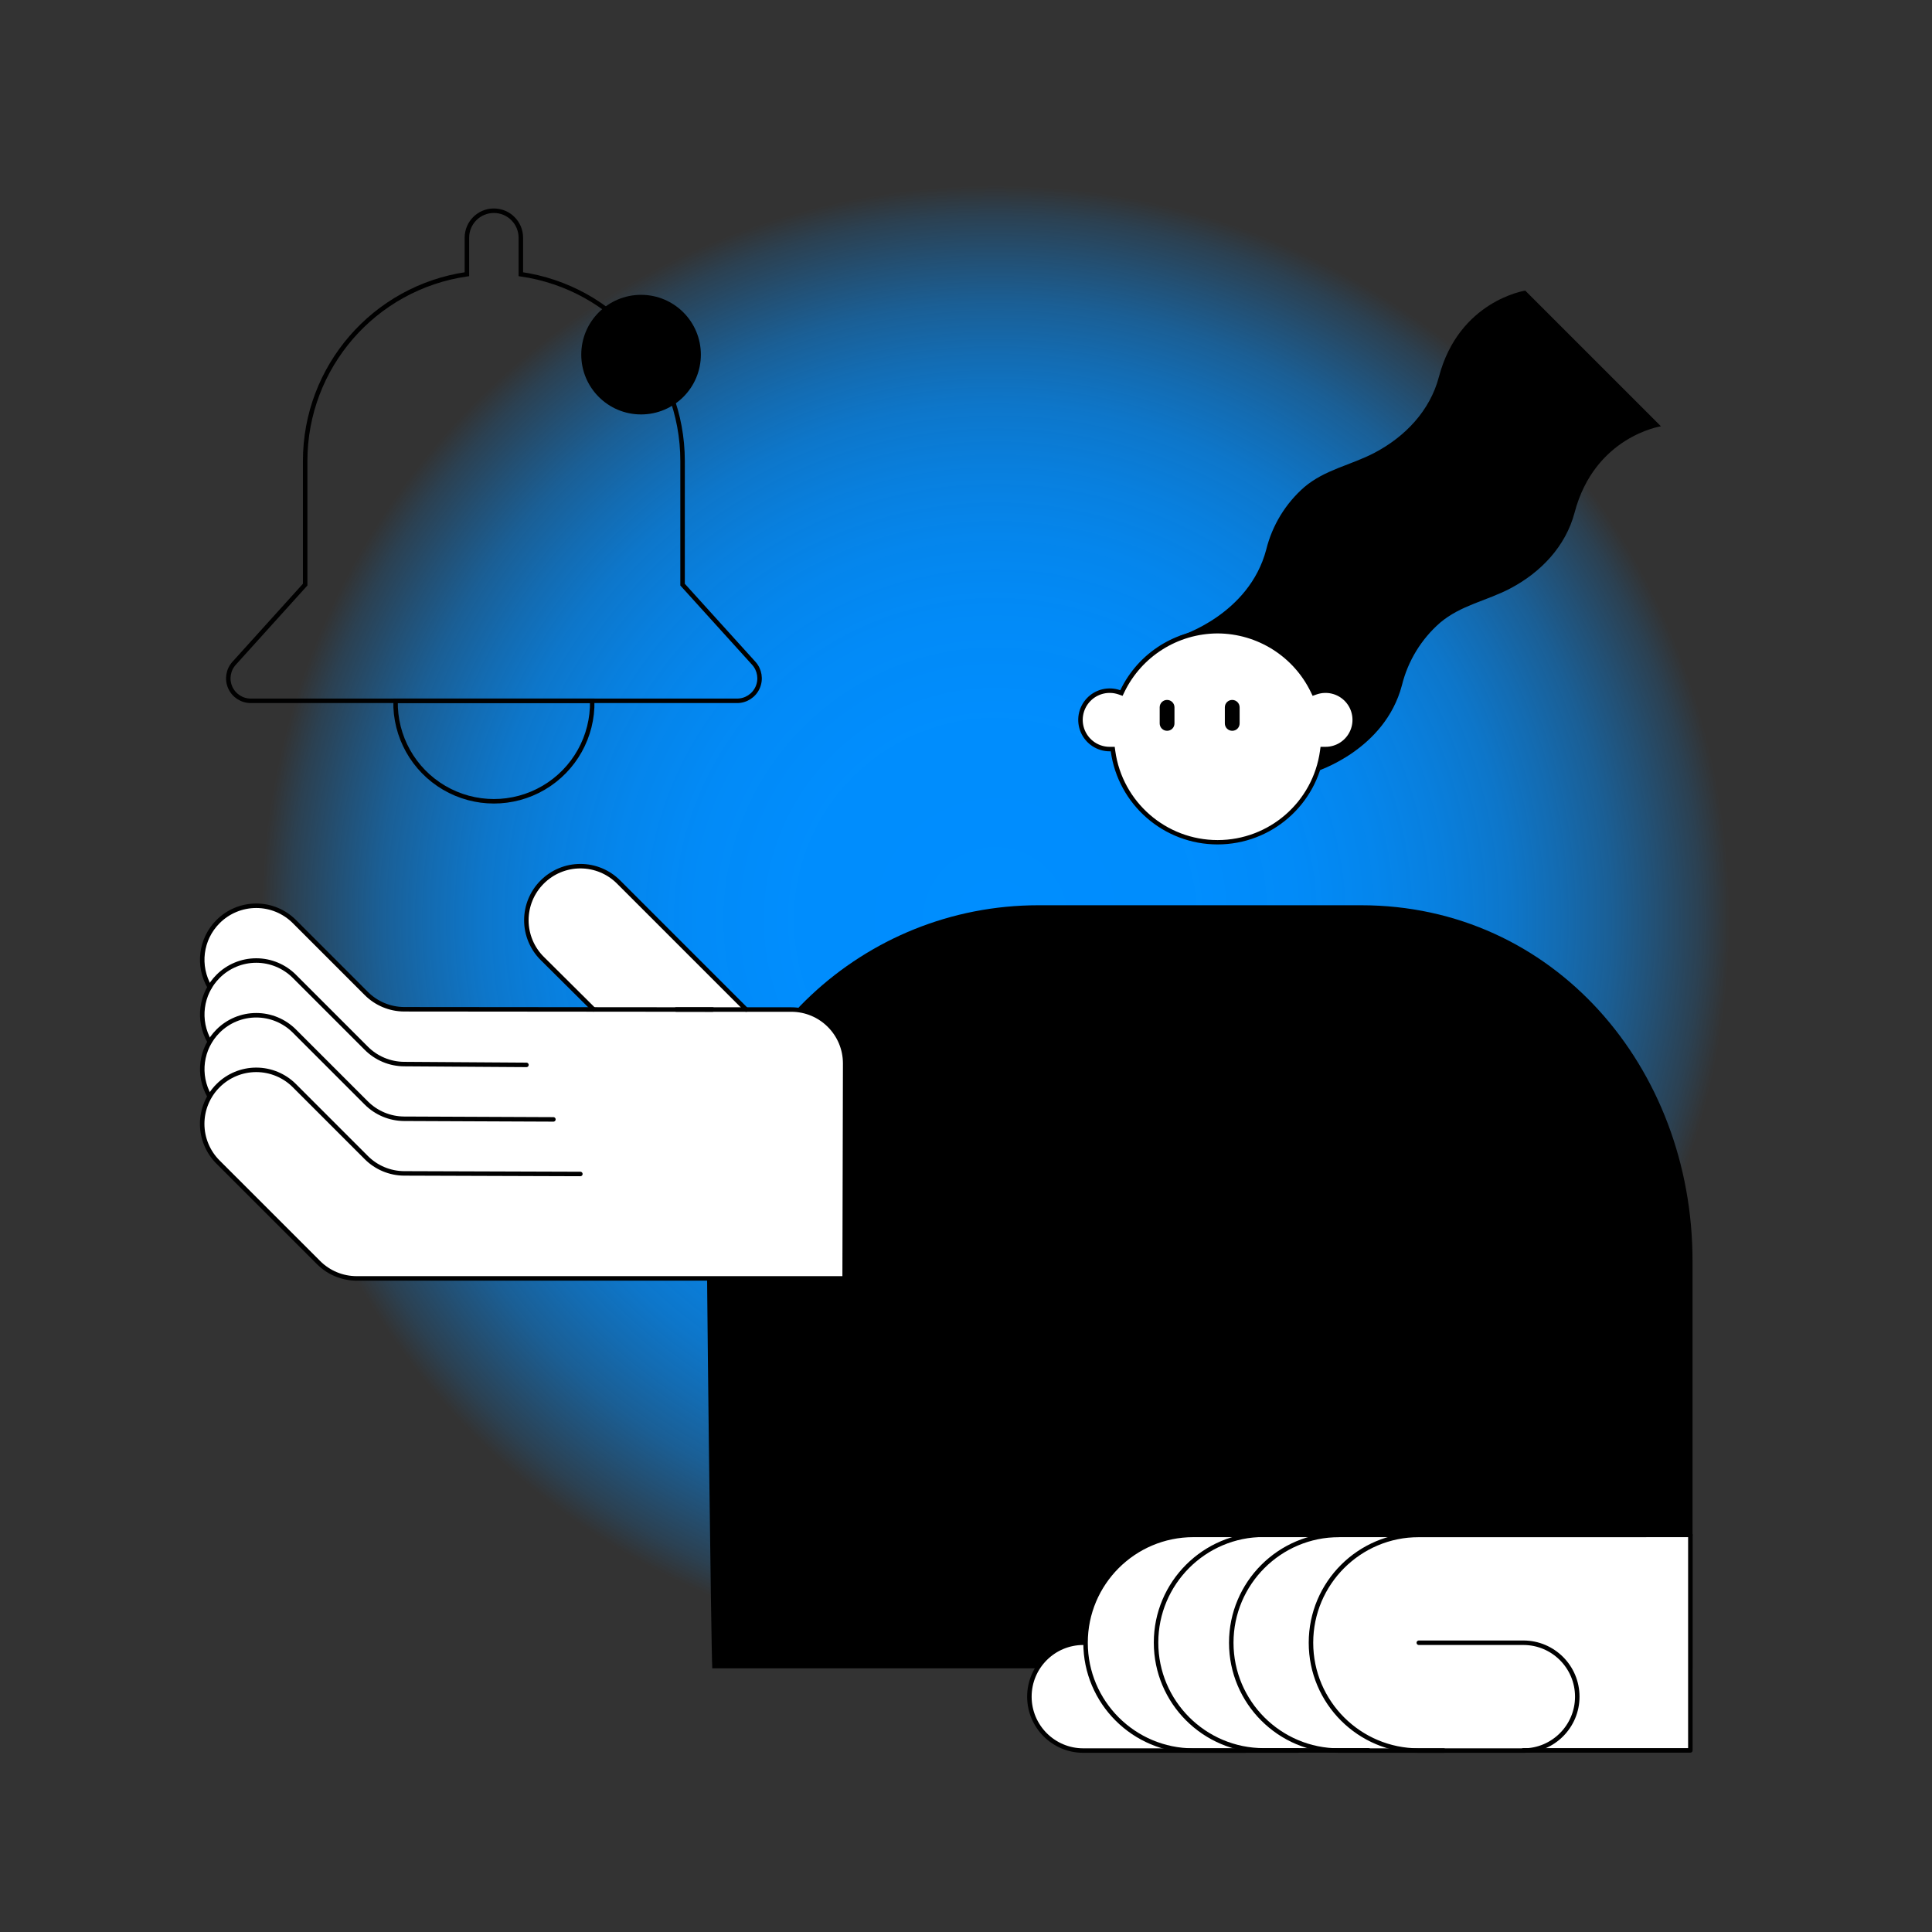 <svg width="430" height="430" viewBox="0 0 430 430" fill="none" xmlns="http://www.w3.org/2000/svg"><rect x="0" y="0" width="430" height="430" fill="#333333" stroke="none"/><path d="M221.559 368.28C311.935 368.28 385.199 295.016 385.199 204.64C385.199 114.264 311.935 41 221.559 41C131.184 41 57.919 114.264 57.919 204.64C57.919 295.016 131.184 368.28 221.559 368.28Z" fill="url(#paint0_radial_536_3530)"/><path d="M376.699 371.31V280.59C376.699 237.59 345.819 201.48 302.949 201.48H231.109C192.144 201.482 159.869 231.727 157.339 270.61C157.129 273.89 158.289 367.94 158.529 371.31H376.699Z" fill="black"/><path fill-rule="evenodd" clip-rule="evenodd" d="M167.759 147.62L151.919 130.12V102.6C151.92 81.722 136.584 64.013 115.919 61.03V52.9C115.919 49.586 113.233 46.9 109.919 46.9C106.606 46.9 103.919 49.586 103.919 52.9V61.03C83.255 64.013 67.919 81.722 67.919 102.6V130.12L52.109 147.62C50.779 149.086 50.439 151.199 51.242 153.008C52.045 154.818 53.84 155.983 55.819 155.98H164.049C166.029 155.983 167.824 154.818 168.627 153.008C169.43 151.199 169.09 149.086 167.759 147.62Z" stroke="black"/><path fill-rule="evenodd" clip-rule="evenodd" d="M131.809 155.98C131.979 163.91 127.845 171.312 121.004 175.327C114.163 179.342 105.686 179.342 98.845 175.327C92.004 171.312 87.87 163.91 88.039 155.98H131.809Z" stroke="black"/><path d="M142.68 92.24C150.03 92.24 155.99 86.281 155.99 78.93C155.99 71.579 150.03 65.62 142.68 65.62C135.329 65.62 129.37 71.579 129.37 78.93C129.37 86.281 135.329 92.24 142.68 92.24Z" fill="black"/><path d="M262.599 141.55C262.599 141.55 277.989 136.84 281.819 122.33C283.151 116.93 286.112 112.07 290.299 108.41C294.929 104.49 300.659 103.54 305.919 100.78C312.709 97.21 318.259 91.44 320.249 83.9C324.719 66.9 339.469 64.68 339.469 64.68L369.669 94.88C369.669 94.88 354.919 97.12 350.449 114.1C348.449 121.64 342.909 127.41 336.119 130.98C330.859 133.74 325.119 134.69 320.499 138.61C316.312 142.27 313.351 147.13 312.019 152.53C308.189 167.04 292.799 171.75 292.799 171.75L262.599 141.55Z" fill="black"/><path d="M271.009 187.48C259.261 187.456 249.325 178.779 247.719 167.14L247.659 166.7H247.109C244.501 166.75 242.116 165.236 241.051 162.854C239.987 160.473 240.448 157.686 242.225 155.775C244.001 153.865 246.747 153.201 249.199 154.09L249.629 154.24L249.819 153.83C253.728 145.667 261.974 140.472 271.024 140.472C280.075 140.472 288.321 145.667 292.229 153.83L292.429 154.24L292.849 154.09C295.29 153.217 298.015 153.877 299.786 155.769C301.556 157.661 302.034 160.425 301 162.801C299.967 165.178 297.621 166.714 295.029 166.71H294.369L294.309 167.15C292.699 178.789 282.759 187.461 271.009 187.48Z" fill="white"/><path d="M271 140.98C279.851 141.013 287.909 146.09 291.759 154.06L292.149 154.87L293 154.57C295.253 153.765 297.77 154.375 299.403 156.124C301.037 157.873 301.475 160.425 300.518 162.619C299.561 164.812 297.393 166.228 295 166.22H294.82H293.91L293.789 167.11C292.222 178.493 282.495 186.973 271.005 186.973C259.514 186.973 249.787 178.493 248.22 167.11L248.1 166.22H247.19H246.999C244.606 166.228 242.438 164.812 241.481 162.619C240.524 160.425 240.962 157.873 242.596 156.124C244.229 154.375 246.746 153.765 248.999 154.57L249.85 154.87L250.24 154.06C254.086 146.091 262.141 141.014 270.99 140.98H271ZM270.99 139.98C261.746 139.981 253.326 145.291 249.339 153.63C246.712 152.689 243.776 153.399 241.869 155.436C239.961 157.474 239.447 160.45 240.559 163.01C241.671 165.57 244.198 167.224 246.99 167.22H247.22C248.857 179.096 259.007 187.941 270.994 187.941C282.982 187.941 293.132 179.096 294.77 167.22H294.99C297.782 167.228 300.312 165.576 301.427 163.016C302.543 160.456 302.03 157.478 300.123 155.439C298.215 153.399 295.278 152.688 292.649 153.63C288.662 145.287 280.236 139.978 270.99 139.98Z" fill="black"/><path d="M272.609 157.43V161.01C272.609 161.447 272.784 161.865 273.093 162.173C273.403 162.481 273.823 162.653 274.259 162.65C274.695 162.653 275.114 162.481 275.422 162.173C275.73 161.864 275.902 161.446 275.899 161.01V157.42C275.894 156.513 275.157 155.78 274.249 155.78C273.813 155.78 273.394 155.954 273.086 156.264C272.778 156.574 272.607 156.993 272.609 157.43Z" fill="black"/><path d="M258.109 157.43V161.01C258.109 161.447 258.284 161.865 258.593 162.173C258.903 162.481 259.323 162.653 259.759 162.65C260.195 162.653 260.614 162.481 260.922 162.173C261.23 161.864 261.402 161.446 261.399 161.01V157.42C261.394 156.513 260.657 155.78 259.749 155.78C259.313 155.78 258.894 155.954 258.586 156.264C258.278 156.574 258.107 156.993 258.109 157.43Z" fill="black"/><path d="M46.669 244.08C43.905 248.793 44.674 254.778 48.539 258.64L70.909 281.01C73.153 283.268 76.206 284.535 79.389 284.53H187.959L188.069 236.69C188.069 230.063 182.697 224.69 176.069 224.69H166.069L137.649 196.31C134.613 193.273 130.187 192.087 126.038 193.199C121.89 194.31 118.65 197.55 117.538 201.699C116.427 205.847 117.613 210.273 120.649 213.31L132.109 224.69H89.95C86.794 224.671 83.772 223.41 81.54 221.18L65.54 205.18C62.106 201.751 56.946 200.727 52.464 202.585C47.982 204.443 45.06 208.818 45.059 213.67C45.06 215.519 45.488 217.343 46.309 219L46.7 219.78C44.656 223.271 44.51 227.557 46.309 231.18L46.709 231.96C44.667 235.447 44.516 239.728 46.309 243.35L46.669 244.08Z" fill="white"/><path d="M150.489 224.69H176.109C182.737 224.69 188.109 230.063 188.109 236.69L187.989 284.53H79.389C76.204 284.53 73.15 283.264 70.9 281.01L48.529 258.64C46.27 256.388 45 253.33 45 250.14C45 246.95 46.27 243.892 48.529 241.64C50.781 239.381 53.84 238.111 57.029 238.111C60.219 238.111 63.278 239.381 65.529 241.64L81.529 257.64C83.758 259.872 86.776 261.136 89.93 261.16L129.169 261.29" stroke="black" stroke-linecap="round" stroke-linejoin="round"/><path d="M46.62 243.97C43.907 239.267 44.691 233.329 48.529 229.49C50.781 227.231 53.84 225.961 57.029 225.961C60.219 225.961 63.278 227.231 65.529 229.49L81.529 245.49C83.76 247.718 86.777 248.979 89.93 249L123.169 249.14" stroke="black" stroke-linecap="round" stroke-linejoin="round"/><path d="M46.65 231.84C43.904 227.132 44.676 221.164 48.529 217.31C50.781 215.051 53.84 213.781 57.029 213.781C60.219 213.781 63.278 215.051 65.529 217.31L81.529 233.31C83.758 235.542 86.776 236.806 89.93 236.83L117.169 237.01" stroke="black" stroke-linecap="round" stroke-linejoin="round"/><path d="M132.109 224.67L120.679 213.31C118.42 211.058 117.15 208 117.15 204.81C117.15 201.62 118.42 198.562 120.679 196.31C122.931 194.051 125.99 192.781 129.179 192.781C132.369 192.781 135.428 194.051 137.679 196.31L166.069 224.7" stroke="black" stroke-linecap="round" stroke-linejoin="round"/><path d="M46.669 219.7C43.892 214.984 44.657 208.987 48.529 205.12C50.781 202.861 53.84 201.591 57.029 201.591C60.219 201.591 63.278 202.861 65.529 205.12L81.529 221.12C83.76 223.348 86.777 224.609 89.93 224.63L158.599 224.69" stroke="black" stroke-linecap="round" stroke-linejoin="round"/><path d="M229.109 377.62C229.109 384.247 234.482 389.62 241.109 389.62H376.27V341.62H265.609C252.382 341.62 241.648 352.322 241.609 365.55L241.009 365.63C234.425 365.685 229.115 371.035 229.109 377.62Z" fill="white"/><path d="M277.109 389.62H241.109C234.482 389.62 229.109 384.247 229.109 377.62C229.109 370.993 234.482 365.62 241.109 365.62" stroke="black" stroke-linecap="round" stroke-linejoin="round"/><path d="M376.219 341.62H315.779C302.525 341.62 291.779 352.365 291.779 365.62C291.779 378.875 302.525 389.62 315.779 389.62H339.049C345.677 389.62 351.049 384.247 351.049 377.62C351.049 370.993 345.677 365.62 339.049 365.62H315.779" stroke="black" stroke-linecap="round" stroke-linejoin="round"/><path d="M298.039 341.62C284.785 341.62 274.039 352.365 274.039 365.62C274.039 378.875 284.785 389.62 298.039 389.62H321.309" stroke="black" stroke-linecap="round" stroke-linejoin="round"/><path d="M304.569 389.58H281.299C268.045 389.58 257.299 378.835 257.299 365.58C257.299 352.325 268.045 341.58 281.299 341.58H376.219V389.58H339.049" stroke="black" stroke-linecap="round" stroke-linejoin="round"/><path d="M366.349 341.62H265.609C252.355 341.62 241.609 352.365 241.609 365.62C241.609 378.875 252.355 389.62 265.609 389.62H288.88" stroke="black" stroke-linecap="round" stroke-linejoin="round"/><defs><radialGradient id="paint0_radial_536_3530" cx="0" cy="0" r="1" gradientUnits="userSpaceOnUse" gradientTransform="translate(221.559 204.64) scale(163.64)"><stop stop-color="#008EFF"/><stop offset="0.28" stop-color="#008EFF" stop-opacity="0.99"/><stop offset="0.42" stop-color="#008EFF" stop-opacity="0.96"/><stop offset="0.52" stop-color="#008EFF" stop-opacity="0.91"/><stop offset="0.61" stop-color="#008EFF" stop-opacity="0.84"/><stop offset="0.7" stop-color="#008EFF" stop-opacity="0.74"/><stop offset="0.77" stop-color="#008EFF" stop-opacity="0.62"/><stop offset="0.84" stop-color="#008EFF" stop-opacity="0.48"/><stop offset="0.9" stop-color="#008EFF" stop-opacity="0.32"/><stop offset="0.96" stop-color="#008EFF" stop-opacity="0.15"/><stop offset="1" stop-color="#008EFF" stop-opacity="0"/></radialGradient></defs></svg>
